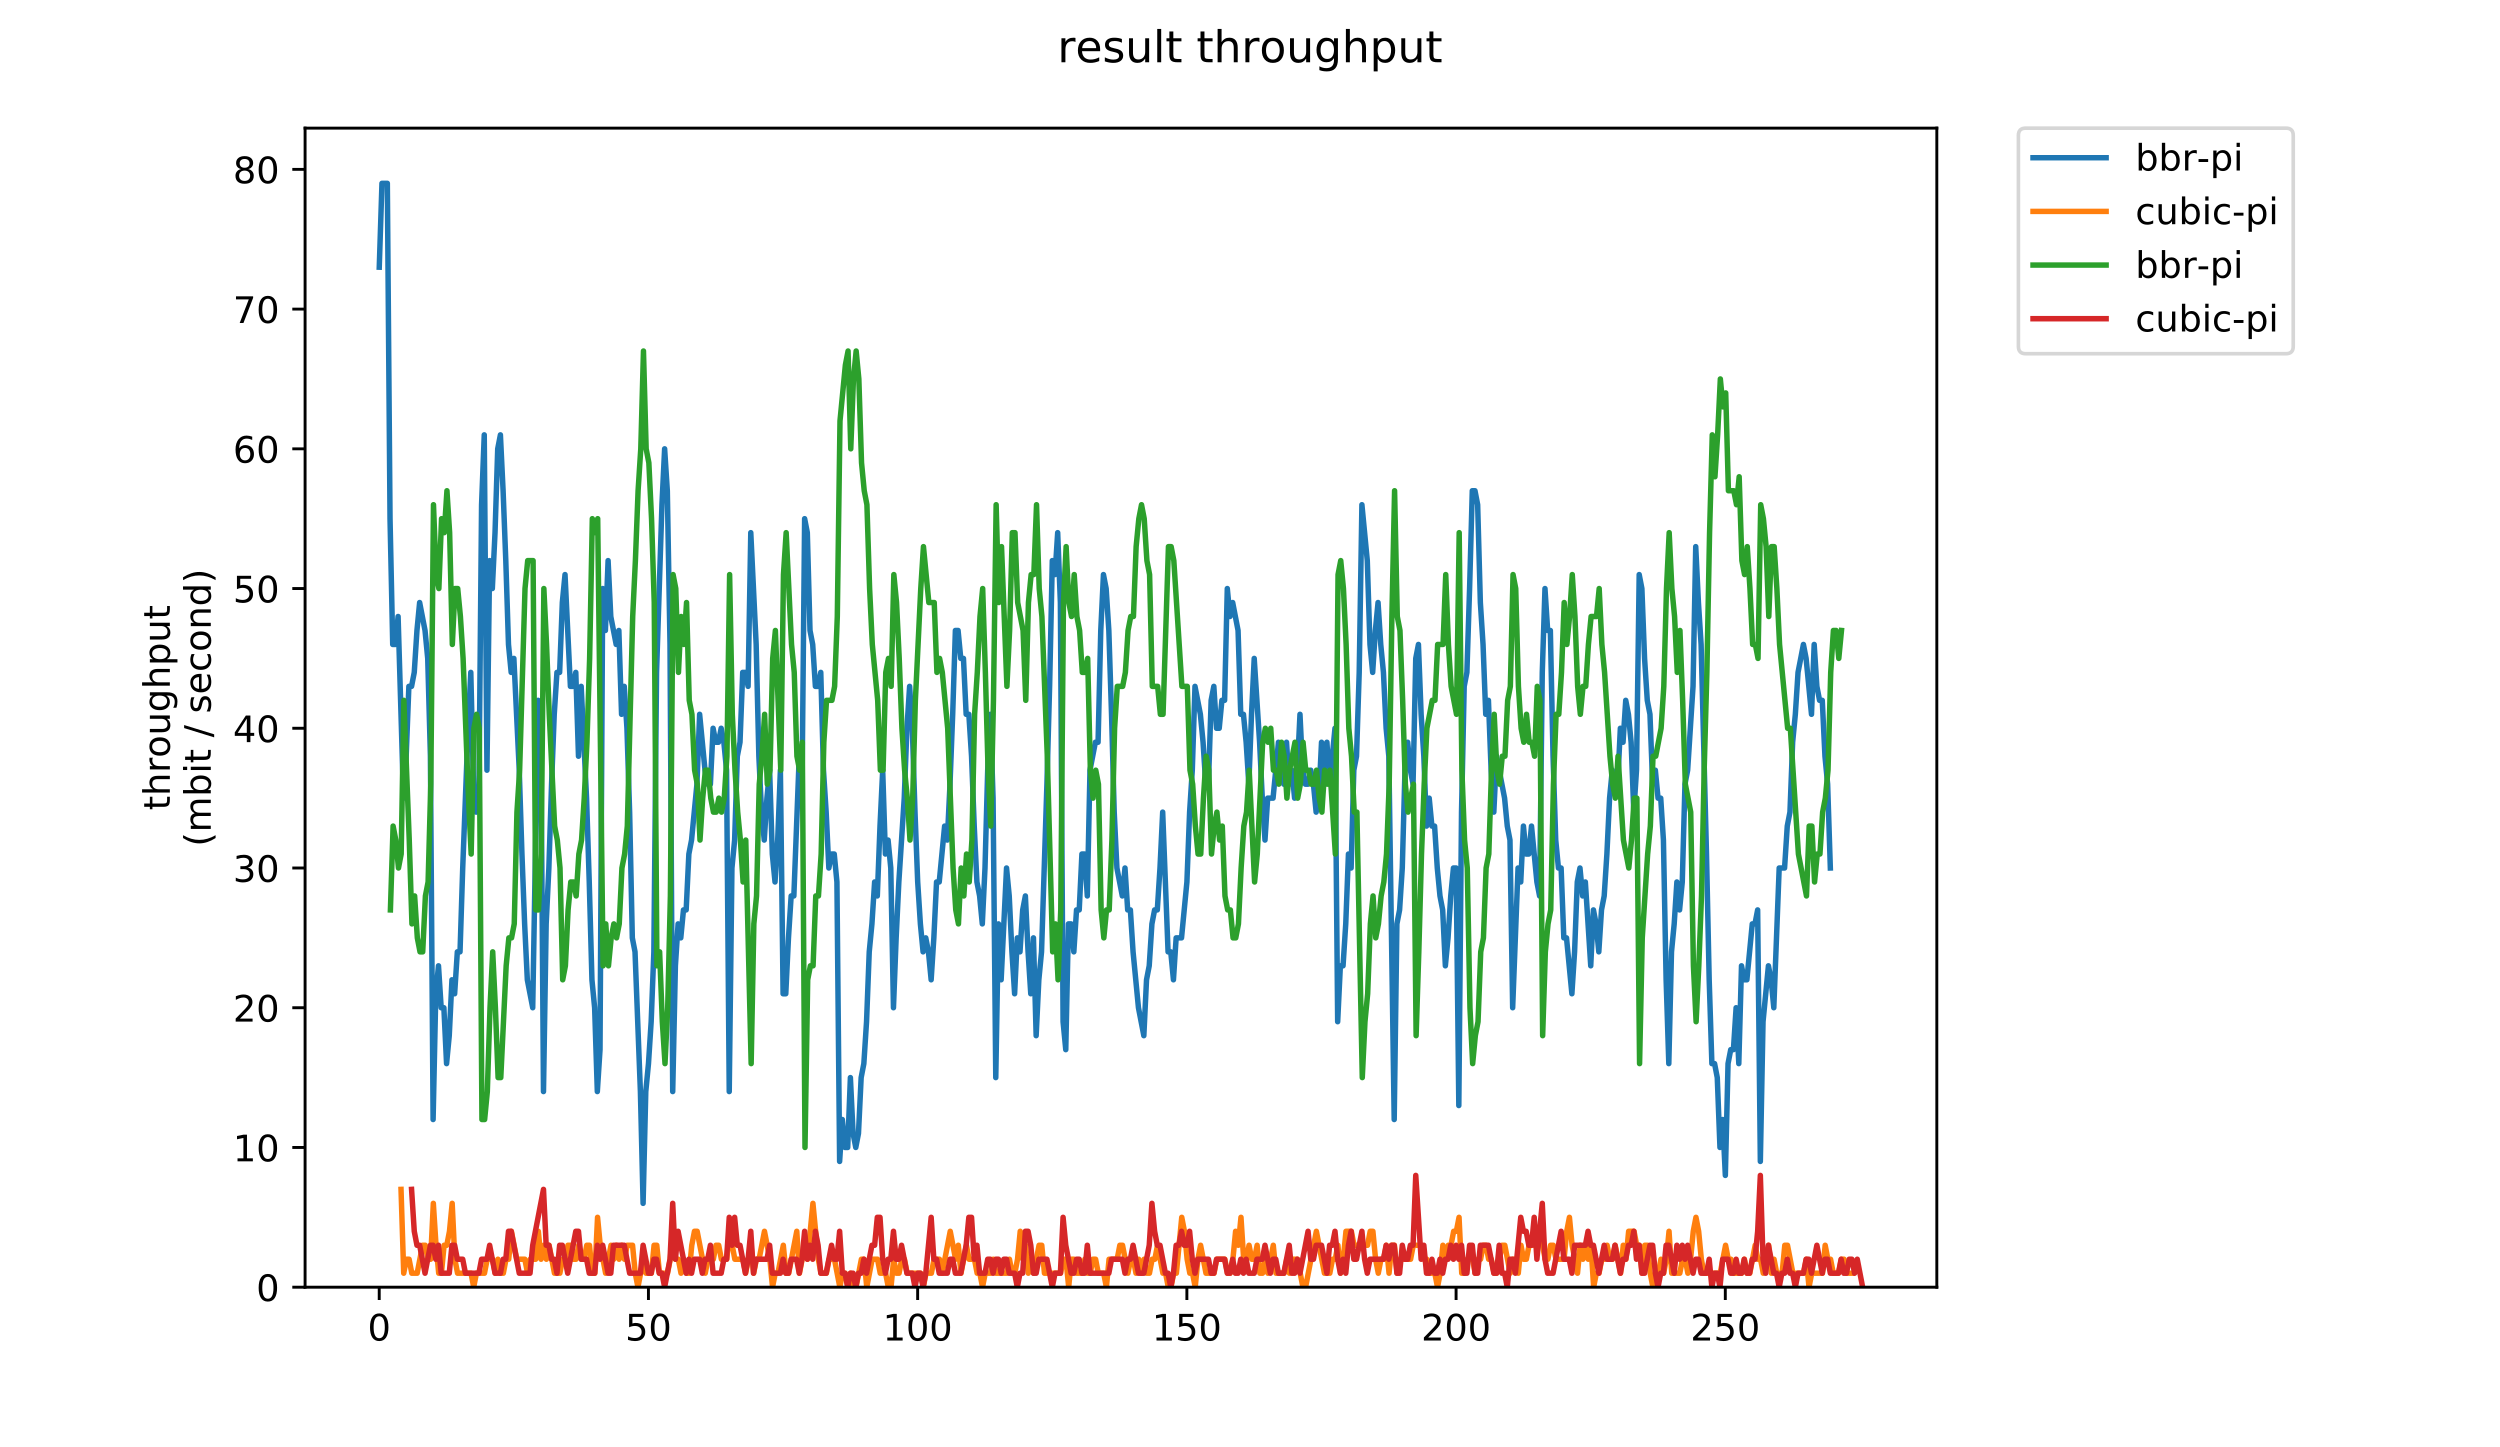<?xml version="1.0" encoding="utf-8" standalone="no"?>
<!DOCTYPE svg PUBLIC "-//W3C//DTD SVG 1.1//EN"
  "http://www.w3.org/Graphics/SVG/1.1/DTD/svg11.dtd">
<!-- Created with matplotlib (https://matplotlib.org/) -->
<svg height="396pt" version="1.1" viewBox="0 0 684 396" width="684pt" xmlns="http://www.w3.org/2000/svg" xmlns:xlink="http://www.w3.org/1999/xlink">
 <defs>
  <style type="text/css">
*{stroke-linecap:butt;stroke-linejoin:round;}
  </style>
 </defs>
 <g id="figure_1">
  <g id="patch_1">
   <path d="M 0 396 
L 684 396 
L 684 0 
L 0 0 
z
" style="fill:#ffffff;"/>
  </g>
  <g id="axes_1">
   <g id="patch_2">
    <path d="M 83.472 352.174 
L 529.913 352.174 
L 529.913 35.062 
L 83.472 35.062 
z
" style="fill:#ffffff;"/>
   </g>
   <g id="matplotlib.axis_1">
    <g id="xtick_1">
     <g id="line2d_1">
      <defs>
       <path d="M 0 0 
L 0 3.5 
" id="m80e048a9f3" style="stroke:#000000;stroke-width:0.8;"/>
      </defs>
      <g>
       <use style="stroke:#000000;stroke-width:0.8;" x="103.755" xlink:href="#m80e048a9f3" y="352.174"/>
      </g>
     </g>
     <g id="text_1">
      <!-- 0 -->
      <defs>
       <path d="M 31.781 66.406 
Q 24.172 66.406 20.328 58.906 
Q 16.5 51.422 16.5 36.375 
Q 16.5 21.391 20.328 13.891 
Q 24.172 6.391 31.781 6.391 
Q 39.453 6.391 43.281 13.891 
Q 47.125 21.391 47.125 36.375 
Q 47.125 51.422 43.281 58.906 
Q 39.453 66.406 31.781 66.406 
z
M 31.781 74.219 
Q 44.047 74.219 50.516 64.516 
Q 56.984 54.828 56.984 36.375 
Q 56.984 17.969 50.516 8.266 
Q 44.047 -1.422 31.781 -1.422 
Q 19.531 -1.422 13.062 8.266 
Q 6.594 17.969 6.594 36.375 
Q 6.594 54.828 13.062 64.516 
Q 19.531 74.219 31.781 74.219 
z
" id="DejaVuSans-48"/>
      </defs>
      <g transform="translate(100.574 366.773)scale(0.1 -0.1)">
       <use xlink:href="#DejaVuSans-48"/>
      </g>
     </g>
    </g>
    <g id="xtick_2">
     <g id="line2d_2">
      <g>
       <use style="stroke:#000000;stroke-width:0.8;" x="177.412" xlink:href="#m80e048a9f3" y="352.174"/>
      </g>
     </g>
     <g id="text_2">
      <!-- 50 -->
      <defs>
       <path d="M 10.797 72.906 
L 49.516 72.906 
L 49.516 64.594 
L 19.828 64.594 
L 19.828 46.734 
Q 21.969 47.469 24.109 47.828 
Q 26.266 48.188 28.422 48.188 
Q 40.625 48.188 47.75 41.5 
Q 54.891 34.812 54.891 23.391 
Q 54.891 11.625 47.562 5.094 
Q 40.234 -1.422 26.906 -1.422 
Q 22.312 -1.422 17.547 -0.641 
Q 12.797 0.141 7.719 1.703 
L 7.719 11.625 
Q 12.109 9.234 16.797 8.062 
Q 21.484 6.891 26.703 6.891 
Q 35.156 6.891 40.078 11.328 
Q 45.016 15.766 45.016 23.391 
Q 45.016 31 40.078 35.438 
Q 35.156 39.891 26.703 39.891 
Q 22.75 39.891 18.812 39.016 
Q 14.891 38.141 10.797 36.281 
z
" id="DejaVuSans-53"/>
      </defs>
      <g transform="translate(171.05 366.773)scale(0.1 -0.1)">
       <use xlink:href="#DejaVuSans-53"/>
       <use x="63.623" xlink:href="#DejaVuSans-48"/>
      </g>
     </g>
    </g>
    <g id="xtick_3">
     <g id="line2d_3">
      <g>
       <use style="stroke:#000000;stroke-width:0.8;" x="251.07" xlink:href="#m80e048a9f3" y="352.174"/>
      </g>
     </g>
     <g id="text_3">
      <!-- 100 -->
      <defs>
       <path d="M 12.406 8.297 
L 28.516 8.297 
L 28.516 63.922 
L 10.984 60.406 
L 10.984 69.391 
L 28.422 72.906 
L 38.281 72.906 
L 38.281 8.297 
L 54.391 8.297 
L 54.391 0 
L 12.406 0 
z
" id="DejaVuSans-49"/>
      </defs>
      <g transform="translate(241.526 366.773)scale(0.1 -0.1)">
       <use xlink:href="#DejaVuSans-49"/>
       <use x="63.623" xlink:href="#DejaVuSans-48"/>
       <use x="127.246" xlink:href="#DejaVuSans-48"/>
      </g>
     </g>
    </g>
    <g id="xtick_4">
     <g id="line2d_4">
      <g>
       <use style="stroke:#000000;stroke-width:0.8;" x="324.728" xlink:href="#m80e048a9f3" y="352.174"/>
      </g>
     </g>
     <g id="text_4">
      <!-- 150 -->
      <g transform="translate(315.184 366.773)scale(0.1 -0.1)">
       <use xlink:href="#DejaVuSans-49"/>
       <use x="63.623" xlink:href="#DejaVuSans-53"/>
       <use x="127.246" xlink:href="#DejaVuSans-48"/>
      </g>
     </g>
    </g>
    <g id="xtick_5">
     <g id="line2d_5">
      <g>
       <use style="stroke:#000000;stroke-width:0.8;" x="398.385" xlink:href="#m80e048a9f3" y="352.174"/>
      </g>
     </g>
     <g id="text_5">
      <!-- 200 -->
      <defs>
       <path d="M 19.188 8.297 
L 53.609 8.297 
L 53.609 0 
L 7.328 0 
L 7.328 8.297 
Q 12.938 14.109 22.625 23.891 
Q 32.328 33.688 34.812 36.531 
Q 39.547 41.844 41.422 45.531 
Q 43.312 49.219 43.312 52.781 
Q 43.312 58.594 39.234 62.25 
Q 35.156 65.922 28.609 65.922 
Q 23.969 65.922 18.812 64.312 
Q 13.672 62.703 7.812 59.422 
L 7.812 69.391 
Q 13.766 71.781 18.938 73 
Q 24.125 74.219 28.422 74.219 
Q 39.75 74.219 46.484 68.547 
Q 53.219 62.891 53.219 53.422 
Q 53.219 48.922 51.531 44.891 
Q 49.859 40.875 45.406 35.406 
Q 44.188 33.984 37.641 27.219 
Q 31.109 20.453 19.188 8.297 
z
" id="DejaVuSans-50"/>
      </defs>
      <g transform="translate(388.842 366.773)scale(0.1 -0.1)">
       <use xlink:href="#DejaVuSans-50"/>
       <use x="63.623" xlink:href="#DejaVuSans-48"/>
       <use x="127.246" xlink:href="#DejaVuSans-48"/>
      </g>
     </g>
    </g>
    <g id="xtick_6">
     <g id="line2d_6">
      <g>
       <use style="stroke:#000000;stroke-width:0.8;" x="472.043" xlink:href="#m80e048a9f3" y="352.174"/>
      </g>
     </g>
     <g id="text_6">
      <!-- 250 -->
      <g transform="translate(462.499 366.773)scale(0.1 -0.1)">
       <use xlink:href="#DejaVuSans-50"/>
       <use x="63.623" xlink:href="#DejaVuSans-53"/>
       <use x="127.246" xlink:href="#DejaVuSans-48"/>
      </g>
     </g>
    </g>
   </g>
   <g id="matplotlib.axis_2">
    <g id="ytick_1">
     <g id="line2d_7">
      <defs>
       <path d="M 0 0 
L -3.5 0 
" id="m8454f9821c" style="stroke:#000000;stroke-width:0.8;"/>
      </defs>
      <g>
       <use style="stroke:#000000;stroke-width:0.8;" x="83.472" xlink:href="#m8454f9821c" y="352.174"/>
      </g>
     </g>
     <g id="text_7">
      <!-- 0 -->
      <g transform="translate(70.11 355.973)scale(0.1 -0.1)">
       <use xlink:href="#DejaVuSans-48"/>
      </g>
     </g>
    </g>
    <g id="ytick_2">
     <g id="line2d_8">
      <g>
       <use style="stroke:#000000;stroke-width:0.8;" x="83.472" xlink:href="#m8454f9821c" y="313.945"/>
      </g>
     </g>
     <g id="text_8">
      <!-- 10 -->
      <g transform="translate(63.747 317.744)scale(0.1 -0.1)">
       <use xlink:href="#DejaVuSans-49"/>
       <use x="63.623" xlink:href="#DejaVuSans-48"/>
      </g>
     </g>
    </g>
    <g id="ytick_3">
     <g id="line2d_9">
      <g>
       <use style="stroke:#000000;stroke-width:0.8;" x="83.472" xlink:href="#m8454f9821c" y="275.716"/>
      </g>
     </g>
     <g id="text_9">
      <!-- 20 -->
      <g transform="translate(63.747 279.515)scale(0.1 -0.1)">
       <use xlink:href="#DejaVuSans-50"/>
       <use x="63.623" xlink:href="#DejaVuSans-48"/>
      </g>
     </g>
    </g>
    <g id="ytick_4">
     <g id="line2d_10">
      <g>
       <use style="stroke:#000000;stroke-width:0.8;" x="83.472" xlink:href="#m8454f9821c" y="237.486"/>
      </g>
     </g>
     <g id="text_10">
      <!-- 30 -->
      <defs>
       <path d="M 40.578 39.312 
Q 47.656 37.797 51.625 33 
Q 55.609 28.219 55.609 21.188 
Q 55.609 10.406 48.188 4.484 
Q 40.766 -1.422 27.094 -1.422 
Q 22.516 -1.422 17.656 -0.516 
Q 12.797 0.391 7.625 2.203 
L 7.625 11.719 
Q 11.719 9.328 16.594 8.109 
Q 21.484 6.891 26.812 6.891 
Q 36.078 6.891 40.938 10.547 
Q 45.797 14.203 45.797 21.188 
Q 45.797 27.641 41.281 31.266 
Q 36.766 34.906 28.719 34.906 
L 20.219 34.906 
L 20.219 43.016 
L 29.109 43.016 
Q 36.375 43.016 40.234 45.922 
Q 44.094 48.828 44.094 54.297 
Q 44.094 59.906 40.109 62.906 
Q 36.141 65.922 28.719 65.922 
Q 24.656 65.922 20.016 65.031 
Q 15.375 64.156 9.812 62.312 
L 9.812 71.094 
Q 15.438 72.656 20.344 73.438 
Q 25.25 74.219 29.594 74.219 
Q 40.828 74.219 47.359 69.109 
Q 53.906 64.016 53.906 55.328 
Q 53.906 49.266 50.438 45.094 
Q 46.969 40.922 40.578 39.312 
z
" id="DejaVuSans-51"/>
      </defs>
      <g transform="translate(63.747 241.286)scale(0.1 -0.1)">
       <use xlink:href="#DejaVuSans-51"/>
       <use x="63.623" xlink:href="#DejaVuSans-48"/>
      </g>
     </g>
    </g>
    <g id="ytick_5">
     <g id="line2d_11">
      <g>
       <use style="stroke:#000000;stroke-width:0.8;" x="83.472" xlink:href="#m8454f9821c" y="199.257"/>
      </g>
     </g>
     <g id="text_11">
      <!-- 40 -->
      <defs>
       <path d="M 37.797 64.312 
L 12.891 25.391 
L 37.797 25.391 
z
M 35.203 72.906 
L 47.609 72.906 
L 47.609 25.391 
L 58.016 25.391 
L 58.016 17.188 
L 47.609 17.188 
L 47.609 0 
L 37.797 0 
L 37.797 17.188 
L 4.891 17.188 
L 4.891 26.703 
z
" id="DejaVuSans-52"/>
      </defs>
      <g transform="translate(63.747 203.056)scale(0.1 -0.1)">
       <use xlink:href="#DejaVuSans-52"/>
       <use x="63.623" xlink:href="#DejaVuSans-48"/>
      </g>
     </g>
    </g>
    <g id="ytick_6">
     <g id="line2d_12">
      <g>
       <use style="stroke:#000000;stroke-width:0.8;" x="83.472" xlink:href="#m8454f9821c" y="161.028"/>
      </g>
     </g>
     <g id="text_12">
      <!-- 50 -->
      <g transform="translate(63.747 164.827)scale(0.1 -0.1)">
       <use xlink:href="#DejaVuSans-53"/>
       <use x="63.623" xlink:href="#DejaVuSans-48"/>
      </g>
     </g>
    </g>
    <g id="ytick_7">
     <g id="line2d_13">
      <g>
       <use style="stroke:#000000;stroke-width:0.8;" x="83.472" xlink:href="#m8454f9821c" y="122.799"/>
      </g>
     </g>
     <g id="text_13">
      <!-- 60 -->
      <defs>
       <path d="M 33.016 40.375 
Q 26.375 40.375 22.484 35.828 
Q 18.609 31.297 18.609 23.391 
Q 18.609 15.531 22.484 10.953 
Q 26.375 6.391 33.016 6.391 
Q 39.656 6.391 43.531 10.953 
Q 47.406 15.531 47.406 23.391 
Q 47.406 31.297 43.531 35.828 
Q 39.656 40.375 33.016 40.375 
z
M 52.594 71.297 
L 52.594 62.312 
Q 48.875 64.062 45.094 64.984 
Q 41.312 65.922 37.594 65.922 
Q 27.828 65.922 22.672 59.328 
Q 17.531 52.734 16.797 39.406 
Q 19.672 43.656 24.016 45.922 
Q 28.375 48.188 33.594 48.188 
Q 44.578 48.188 50.953 41.516 
Q 57.328 34.859 57.328 23.391 
Q 57.328 12.156 50.688 5.359 
Q 44.047 -1.422 33.016 -1.422 
Q 20.359 -1.422 13.672 8.266 
Q 6.984 17.969 6.984 36.375 
Q 6.984 53.656 15.188 63.938 
Q 23.391 74.219 37.203 74.219 
Q 40.922 74.219 44.703 73.484 
Q 48.484 72.75 52.594 71.297 
z
" id="DejaVuSans-54"/>
      </defs>
      <g transform="translate(63.747 126.598)scale(0.1 -0.1)">
       <use xlink:href="#DejaVuSans-54"/>
       <use x="63.623" xlink:href="#DejaVuSans-48"/>
      </g>
     </g>
    </g>
    <g id="ytick_8">
     <g id="line2d_14">
      <g>
       <use style="stroke:#000000;stroke-width:0.8;" x="83.472" xlink:href="#m8454f9821c" y="84.569"/>
      </g>
     </g>
     <g id="text_14">
      <!-- 70 -->
      <defs>
       <path d="M 8.203 72.906 
L 55.078 72.906 
L 55.078 68.703 
L 28.609 0 
L 18.312 0 
L 43.219 64.594 
L 8.203 64.594 
z
" id="DejaVuSans-55"/>
      </defs>
      <g transform="translate(63.747 88.369)scale(0.1 -0.1)">
       <use xlink:href="#DejaVuSans-55"/>
       <use x="63.623" xlink:href="#DejaVuSans-48"/>
      </g>
     </g>
    </g>
    <g id="ytick_9">
     <g id="line2d_15">
      <g>
       <use style="stroke:#000000;stroke-width:0.8;" x="83.472" xlink:href="#m8454f9821c" y="46.34"/>
      </g>
     </g>
     <g id="text_15">
      <!-- 80 -->
      <defs>
       <path d="M 31.781 34.625 
Q 24.75 34.625 20.719 30.859 
Q 16.703 27.094 16.703 20.516 
Q 16.703 13.922 20.719 10.156 
Q 24.75 6.391 31.781 6.391 
Q 38.812 6.391 42.859 10.172 
Q 46.922 13.969 46.922 20.516 
Q 46.922 27.094 42.891 30.859 
Q 38.875 34.625 31.781 34.625 
z
M 21.922 38.812 
Q 15.578 40.375 12.031 44.719 
Q 8.5 49.078 8.5 55.328 
Q 8.5 64.062 14.719 69.141 
Q 20.953 74.219 31.781 74.219 
Q 42.672 74.219 48.875 69.141 
Q 55.078 64.062 55.078 55.328 
Q 55.078 49.078 51.531 44.719 
Q 48 40.375 41.703 38.812 
Q 48.828 37.156 52.797 32.312 
Q 56.781 27.484 56.781 20.516 
Q 56.781 9.906 50.312 4.234 
Q 43.844 -1.422 31.781 -1.422 
Q 19.734 -1.422 13.25 4.234 
Q 6.781 9.906 6.781 20.516 
Q 6.781 27.484 10.781 32.312 
Q 14.797 37.156 21.922 38.812 
z
M 18.312 54.391 
Q 18.312 48.734 21.844 45.562 
Q 25.391 42.391 31.781 42.391 
Q 38.141 42.391 41.719 45.562 
Q 45.312 48.734 45.312 54.391 
Q 45.312 60.062 41.719 63.234 
Q 38.141 66.406 31.781 66.406 
Q 25.391 66.406 21.844 63.234 
Q 18.312 60.062 18.312 54.391 
z
" id="DejaVuSans-56"/>
      </defs>
      <g transform="translate(63.747 50.139)scale(0.1 -0.1)">
       <use xlink:href="#DejaVuSans-56"/>
       <use x="63.623" xlink:href="#DejaVuSans-48"/>
      </g>
     </g>
    </g>
    <g id="text_16">
     <!-- throughput -->
     <defs>
      <path d="M 18.312 70.219 
L 18.312 54.688 
L 36.812 54.688 
L 36.812 47.703 
L 18.312 47.703 
L 18.312 18.016 
Q 18.312 11.328 20.141 9.422 
Q 21.969 7.516 27.594 7.516 
L 36.812 7.516 
L 36.812 0 
L 27.594 0 
Q 17.188 0 13.234 3.875 
Q 9.281 7.766 9.281 18.016 
L 9.281 47.703 
L 2.688 47.703 
L 2.688 54.688 
L 9.281 54.688 
L 9.281 70.219 
z
" id="DejaVuSans-116"/>
      <path d="M 54.891 33.016 
L 54.891 0 
L 45.906 0 
L 45.906 32.719 
Q 45.906 40.484 42.875 44.328 
Q 39.844 48.188 33.797 48.188 
Q 26.516 48.188 22.312 43.547 
Q 18.109 38.922 18.109 30.906 
L 18.109 0 
L 9.078 0 
L 9.078 75.984 
L 18.109 75.984 
L 18.109 46.188 
Q 21.344 51.125 25.703 53.562 
Q 30.078 56 35.797 56 
Q 45.219 56 50.047 50.172 
Q 54.891 44.344 54.891 33.016 
z
" id="DejaVuSans-104"/>
      <path d="M 41.109 46.297 
Q 39.594 47.172 37.812 47.578 
Q 36.031 48 33.891 48 
Q 26.266 48 22.188 43.047 
Q 18.109 38.094 18.109 28.812 
L 18.109 0 
L 9.078 0 
L 9.078 54.688 
L 18.109 54.688 
L 18.109 46.188 
Q 20.953 51.172 25.484 53.578 
Q 30.031 56 36.531 56 
Q 37.453 56 38.578 55.875 
Q 39.703 55.766 41.062 55.516 
z
" id="DejaVuSans-114"/>
      <path d="M 30.609 48.391 
Q 23.391 48.391 19.188 42.75 
Q 14.984 37.109 14.984 27.297 
Q 14.984 17.484 19.156 11.844 
Q 23.344 6.203 30.609 6.203 
Q 37.797 6.203 41.984 11.859 
Q 46.188 17.531 46.188 27.297 
Q 46.188 37.016 41.984 42.703 
Q 37.797 48.391 30.609 48.391 
z
M 30.609 56 
Q 42.328 56 49.016 48.375 
Q 55.719 40.766 55.719 27.297 
Q 55.719 13.875 49.016 6.219 
Q 42.328 -1.422 30.609 -1.422 
Q 18.844 -1.422 12.172 6.219 
Q 5.516 13.875 5.516 27.297 
Q 5.516 40.766 12.172 48.375 
Q 18.844 56 30.609 56 
z
" id="DejaVuSans-111"/>
      <path d="M 8.5 21.578 
L 8.5 54.688 
L 17.484 54.688 
L 17.484 21.922 
Q 17.484 14.156 20.5 10.266 
Q 23.531 6.391 29.594 6.391 
Q 36.859 6.391 41.078 11.031 
Q 45.312 15.672 45.312 23.688 
L 45.312 54.688 
L 54.297 54.688 
L 54.297 0 
L 45.312 0 
L 45.312 8.406 
Q 42.047 3.422 37.719 1 
Q 33.406 -1.422 27.688 -1.422 
Q 18.266 -1.422 13.375 4.438 
Q 8.5 10.297 8.5 21.578 
z
M 31.109 56 
z
" id="DejaVuSans-117"/>
      <path d="M 45.406 27.984 
Q 45.406 37.75 41.375 43.109 
Q 37.359 48.484 30.078 48.484 
Q 22.859 48.484 18.828 43.109 
Q 14.797 37.75 14.797 27.984 
Q 14.797 18.266 18.828 12.891 
Q 22.859 7.516 30.078 7.516 
Q 37.359 7.516 41.375 12.891 
Q 45.406 18.266 45.406 27.984 
z
M 54.391 6.781 
Q 54.391 -7.172 48.188 -13.984 
Q 42 -20.797 29.203 -20.797 
Q 24.469 -20.797 20.266 -20.094 
Q 16.062 -19.391 12.109 -17.922 
L 12.109 -9.188 
Q 16.062 -11.328 19.922 -12.344 
Q 23.781 -13.375 27.781 -13.375 
Q 36.625 -13.375 41.016 -8.766 
Q 45.406 -4.156 45.406 5.172 
L 45.406 9.625 
Q 42.625 4.781 38.281 2.391 
Q 33.938 0 27.875 0 
Q 17.828 0 11.672 7.656 
Q 5.516 15.328 5.516 27.984 
Q 5.516 40.672 11.672 48.328 
Q 17.828 56 27.875 56 
Q 33.938 56 38.281 53.609 
Q 42.625 51.219 45.406 46.391 
L 45.406 54.688 
L 54.391 54.688 
z
" id="DejaVuSans-103"/>
      <path d="M 18.109 8.203 
L 18.109 -20.797 
L 9.078 -20.797 
L 9.078 54.688 
L 18.109 54.688 
L 18.109 46.391 
Q 20.953 51.266 25.266 53.625 
Q 29.594 56 35.594 56 
Q 45.562 56 51.781 48.094 
Q 58.016 40.188 58.016 27.297 
Q 58.016 14.406 51.781 6.484 
Q 45.562 -1.422 35.594 -1.422 
Q 29.594 -1.422 25.266 0.953 
Q 20.953 3.328 18.109 8.203 
z
M 48.688 27.297 
Q 48.688 37.203 44.609 42.844 
Q 40.531 48.484 33.406 48.484 
Q 26.266 48.484 22.188 42.844 
Q 18.109 37.203 18.109 27.297 
Q 18.109 17.391 22.188 11.75 
Q 26.266 6.109 33.406 6.109 
Q 40.531 6.109 44.609 11.75 
Q 48.688 17.391 48.688 27.297 
z
" id="DejaVuSans-112"/>
     </defs>
     <g transform="translate(46.47 221.675)rotate(-90)scale(0.1 -0.1)">
      <use xlink:href="#DejaVuSans-116"/>
      <use x="39.209" xlink:href="#DejaVuSans-104"/>
      <use x="102.588" xlink:href="#DejaVuSans-114"/>
      <use x="143.67" xlink:href="#DejaVuSans-111"/>
      <use x="204.852" xlink:href="#DejaVuSans-117"/>
      <use x="268.23" xlink:href="#DejaVuSans-103"/>
      <use x="331.707" xlink:href="#DejaVuSans-104"/>
      <use x="395.086" xlink:href="#DejaVuSans-112"/>
      <use x="458.562" xlink:href="#DejaVuSans-117"/>
      <use x="521.941" xlink:href="#DejaVuSans-116"/>
     </g>
     <!-- (mbit / second) -->
     <defs>
      <path d="M 31 75.875 
Q 24.469 64.656 21.281 53.656 
Q 18.109 42.672 18.109 31.391 
Q 18.109 20.125 21.312 9.062 
Q 24.516 -2 31 -13.188 
L 23.188 -13.188 
Q 15.875 -1.703 12.234 9.375 
Q 8.594 20.453 8.594 31.391 
Q 8.594 42.281 12.203 53.312 
Q 15.828 64.359 23.188 75.875 
z
" id="DejaVuSans-40"/>
      <path d="M 52 44.188 
Q 55.375 50.25 60.062 53.125 
Q 64.75 56 71.094 56 
Q 79.641 56 84.281 50.016 
Q 88.922 44.047 88.922 33.016 
L 88.922 0 
L 79.891 0 
L 79.891 32.719 
Q 79.891 40.578 77.094 44.375 
Q 74.312 48.188 68.609 48.188 
Q 61.625 48.188 57.562 43.547 
Q 53.516 38.922 53.516 30.906 
L 53.516 0 
L 44.484 0 
L 44.484 32.719 
Q 44.484 40.625 41.703 44.406 
Q 38.922 48.188 33.109 48.188 
Q 26.219 48.188 22.156 43.531 
Q 18.109 38.875 18.109 30.906 
L 18.109 0 
L 9.078 0 
L 9.078 54.688 
L 18.109 54.688 
L 18.109 46.188 
Q 21.188 51.219 25.484 53.609 
Q 29.781 56 35.688 56 
Q 41.656 56 45.828 52.969 
Q 50 49.953 52 44.188 
z
" id="DejaVuSans-109"/>
      <path d="M 48.688 27.297 
Q 48.688 37.203 44.609 42.844 
Q 40.531 48.484 33.406 48.484 
Q 26.266 48.484 22.188 42.844 
Q 18.109 37.203 18.109 27.297 
Q 18.109 17.391 22.188 11.75 
Q 26.266 6.109 33.406 6.109 
Q 40.531 6.109 44.609 11.75 
Q 48.688 17.391 48.688 27.297 
z
M 18.109 46.391 
Q 20.953 51.266 25.266 53.625 
Q 29.594 56 35.594 56 
Q 45.562 56 51.781 48.094 
Q 58.016 40.188 58.016 27.297 
Q 58.016 14.406 51.781 6.484 
Q 45.562 -1.422 35.594 -1.422 
Q 29.594 -1.422 25.266 0.953 
Q 20.953 3.328 18.109 8.203 
L 18.109 0 
L 9.078 0 
L 9.078 75.984 
L 18.109 75.984 
z
" id="DejaVuSans-98"/>
      <path d="M 9.422 54.688 
L 18.406 54.688 
L 18.406 0 
L 9.422 0 
z
M 9.422 75.984 
L 18.406 75.984 
L 18.406 64.594 
L 9.422 64.594 
z
" id="DejaVuSans-105"/>
      <path id="DejaVuSans-32"/>
      <path d="M 25.391 72.906 
L 33.688 72.906 
L 8.297 -9.281 
L 0 -9.281 
z
" id="DejaVuSans-47"/>
      <path d="M 44.281 53.078 
L 44.281 44.578 
Q 40.484 46.531 36.375 47.5 
Q 32.281 48.484 27.875 48.484 
Q 21.188 48.484 17.844 46.438 
Q 14.5 44.391 14.5 40.281 
Q 14.5 37.156 16.891 35.375 
Q 19.281 33.594 26.516 31.984 
L 29.594 31.297 
Q 39.156 29.25 43.188 25.516 
Q 47.219 21.781 47.219 15.094 
Q 47.219 7.469 41.188 3.016 
Q 35.156 -1.422 24.609 -1.422 
Q 20.219 -1.422 15.453 -0.562 
Q 10.688 0.297 5.422 2 
L 5.422 11.281 
Q 10.406 8.688 15.234 7.391 
Q 20.062 6.109 24.812 6.109 
Q 31.156 6.109 34.562 8.281 
Q 37.984 10.453 37.984 14.406 
Q 37.984 18.062 35.516 20.016 
Q 33.062 21.969 24.703 23.781 
L 21.578 24.516 
Q 13.234 26.266 9.516 29.906 
Q 5.812 33.547 5.812 39.891 
Q 5.812 47.609 11.281 51.797 
Q 16.75 56 26.812 56 
Q 31.781 56 36.172 55.266 
Q 40.578 54.547 44.281 53.078 
z
" id="DejaVuSans-115"/>
      <path d="M 56.203 29.594 
L 56.203 25.203 
L 14.891 25.203 
Q 15.484 15.922 20.484 11.062 
Q 25.484 6.203 34.422 6.203 
Q 39.594 6.203 44.453 7.469 
Q 49.312 8.734 54.109 11.281 
L 54.109 2.781 
Q 49.266 0.734 44.188 -0.344 
Q 39.109 -1.422 33.891 -1.422 
Q 20.797 -1.422 13.156 6.188 
Q 5.516 13.812 5.516 26.812 
Q 5.516 40.234 12.766 48.109 
Q 20.016 56 32.328 56 
Q 43.359 56 49.781 48.891 
Q 56.203 41.797 56.203 29.594 
z
M 47.219 32.234 
Q 47.125 39.594 43.094 43.984 
Q 39.062 48.391 32.422 48.391 
Q 24.906 48.391 20.391 44.141 
Q 15.875 39.891 15.188 32.172 
z
" id="DejaVuSans-101"/>
      <path d="M 48.781 52.594 
L 48.781 44.188 
Q 44.969 46.297 41.141 47.344 
Q 37.312 48.391 33.406 48.391 
Q 24.656 48.391 19.812 42.844 
Q 14.984 37.312 14.984 27.297 
Q 14.984 17.281 19.812 11.734 
Q 24.656 6.203 33.406 6.203 
Q 37.312 6.203 41.141 7.25 
Q 44.969 8.297 48.781 10.406 
L 48.781 2.094 
Q 45.016 0.344 40.984 -0.531 
Q 36.969 -1.422 32.422 -1.422 
Q 20.062 -1.422 12.781 6.344 
Q 5.516 14.109 5.516 27.297 
Q 5.516 40.672 12.859 48.328 
Q 20.219 56 33.016 56 
Q 37.156 56 41.109 55.141 
Q 45.062 54.297 48.781 52.594 
z
" id="DejaVuSans-99"/>
      <path d="M 54.891 33.016 
L 54.891 0 
L 45.906 0 
L 45.906 32.719 
Q 45.906 40.484 42.875 44.328 
Q 39.844 48.188 33.797 48.188 
Q 26.516 48.188 22.312 43.547 
Q 18.109 38.922 18.109 30.906 
L 18.109 0 
L 9.078 0 
L 9.078 54.688 
L 18.109 54.688 
L 18.109 46.188 
Q 21.344 51.125 25.703 53.562 
Q 30.078 56 35.797 56 
Q 45.219 56 50.047 50.172 
Q 54.891 44.344 54.891 33.016 
z
" id="DejaVuSans-110"/>
      <path d="M 45.406 46.391 
L 45.406 75.984 
L 54.391 75.984 
L 54.391 0 
L 45.406 0 
L 45.406 8.203 
Q 42.578 3.328 38.25 0.953 
Q 33.938 -1.422 27.875 -1.422 
Q 17.969 -1.422 11.734 6.484 
Q 5.516 14.406 5.516 27.297 
Q 5.516 40.188 11.734 48.094 
Q 17.969 56 27.875 56 
Q 33.938 56 38.25 53.625 
Q 42.578 51.266 45.406 46.391 
z
M 14.797 27.297 
Q 14.797 17.391 18.875 11.75 
Q 22.953 6.109 30.078 6.109 
Q 37.203 6.109 41.297 11.75 
Q 45.406 17.391 45.406 27.297 
Q 45.406 37.203 41.297 42.844 
Q 37.203 48.484 30.078 48.484 
Q 22.953 48.484 18.875 42.844 
Q 14.797 37.203 14.797 27.297 
z
" id="DejaVuSans-100"/>
      <path d="M 8.016 75.875 
L 15.828 75.875 
Q 23.141 64.359 26.781 53.312 
Q 30.422 42.281 30.422 31.391 
Q 30.422 20.453 26.781 9.375 
Q 23.141 -1.703 15.828 -13.188 
L 8.016 -13.188 
Q 14.5 -2 17.703 9.062 
Q 20.906 20.125 20.906 31.391 
Q 20.906 42.672 17.703 53.656 
Q 14.5 64.656 8.016 75.875 
z
" id="DejaVuSans-41"/>
     </defs>
     <g transform="translate(57.668 231.609)rotate(-90)scale(0.1 -0.1)">
      <use xlink:href="#DejaVuSans-40"/>
      <use x="39.014" xlink:href="#DejaVuSans-109"/>
      <use x="136.426" xlink:href="#DejaVuSans-98"/>
      <use x="199.902" xlink:href="#DejaVuSans-105"/>
      <use x="227.686" xlink:href="#DejaVuSans-116"/>
      <use x="266.895" xlink:href="#DejaVuSans-32"/>
      <use x="298.682" xlink:href="#DejaVuSans-47"/>
      <use x="332.373" xlink:href="#DejaVuSans-32"/>
      <use x="364.16" xlink:href="#DejaVuSans-115"/>
      <use x="416.26" xlink:href="#DejaVuSans-101"/>
      <use x="477.783" xlink:href="#DejaVuSans-99"/>
      <use x="532.764" xlink:href="#DejaVuSans-111"/>
      <use x="593.945" xlink:href="#DejaVuSans-110"/>
      <use x="657.324" xlink:href="#DejaVuSans-100"/>
      <use x="720.801" xlink:href="#DejaVuSans-41"/>
     </g>
    </g>
   </g>
   <g id="line2d_16">
    <path clip-path="url(#pddedae6ddc)" d="M 103.765 73.101 
L 104.502 50.163 
L 105.975 50.163 
L 106.711 141.913 
L 107.448 176.32 
L 108.185 176.32 
L 108.921 168.674 
L 110.394 218.372 
L 111.131 206.903 
L 111.867 187.788 
L 112.604 187.788 
L 113.341 183.965 
L 114.077 172.497 
L 114.814 164.851 
L 116.287 172.497 
L 117.023 180.143 
L 117.76 206.903 
L 118.497 306.299 
L 119.233 271.893 
L 119.97 264.247 
L 120.706 275.716 
L 121.443 275.716 
L 122.18 291.007 
L 122.916 283.362 
L 123.653 268.07 
L 124.389 271.893 
L 125.126 260.424 
L 125.862 260.424 
L 126.599 237.486 
L 128.072 199.257 
L 128.809 183.965 
L 129.545 214.549 
L 130.282 222.195 
L 131.018 218.372 
L 131.755 138.09 
L 132.492 118.976 
L 133.228 210.726 
L 133.965 153.382 
L 134.701 161.028 
L 135.438 145.736 
L 136.174 122.799 
L 136.911 118.976 
L 137.648 134.267 
L 138.384 153.382 
L 139.121 176.32 
L 139.857 183.965 
L 140.594 180.143 
L 142.067 210.726 
L 142.804 233.663 
L 143.54 252.778 
L 144.277 268.07 
L 145.75 275.716 
L 147.223 191.611 
L 147.96 199.257 
L 148.696 298.653 
L 149.433 252.778 
L 150.169 237.486 
L 150.906 214.549 
L 151.643 195.434 
L 152.379 183.965 
L 153.116 183.965 
L 153.852 164.851 
L 154.589 157.205 
L 156.062 187.788 
L 156.799 187.788 
L 157.535 183.965 
L 158.272 206.903 
L 159.008 187.788 
L 160.481 218.372 
L 161.218 241.309 
L 161.955 268.07 
L 162.691 275.716 
L 163.428 298.653 
L 164.164 287.184 
L 164.901 161.028 
L 165.638 172.497 
L 166.374 153.382 
L 167.111 168.674 
L 168.584 176.32 
L 169.32 172.497 
L 170.057 195.434 
L 170.794 187.788 
L 171.53 199.257 
L 172.267 222.195 
L 173.003 256.601 
L 173.74 260.424 
L 175.213 298.653 
L 175.95 329.237 
L 176.686 298.653 
L 177.423 291.007 
L 178.159 279.539 
L 178.896 260.424 
L 179.632 183.965 
L 181.106 138.09 
L 181.842 122.799 
L 182.579 134.267 
L 183.315 176.32 
L 184.052 298.653 
L 184.789 264.247 
L 185.525 252.778 
L 186.262 256.601 
L 186.998 248.955 
L 187.735 248.955 
L 188.471 233.663 
L 189.208 229.841 
L 190.681 214.549 
L 191.418 195.434 
L 192.891 210.726 
L 193.627 214.549 
L 194.364 214.549 
L 195.101 199.257 
L 195.837 203.08 
L 196.574 203.08 
L 197.31 199.257 
L 198.047 203.08 
L 198.783 210.726 
L 199.52 298.653 
L 200.257 237.486 
L 200.993 229.841 
L 201.73 206.903 
L 202.466 203.08 
L 203.203 183.965 
L 203.94 183.965 
L 204.676 187.788 
L 205.413 145.736 
L 206.886 176.32 
L 207.622 206.903 
L 208.359 222.195 
L 209.096 229.841 
L 209.832 218.372 
L 210.569 210.726 
L 211.305 233.663 
L 212.042 241.309 
L 212.778 229.841 
L 213.515 210.726 
L 214.252 271.893 
L 214.988 271.893 
L 215.725 256.601 
L 216.461 245.132 
L 217.198 245.132 
L 218.671 206.903 
L 219.408 218.372 
L 220.144 141.913 
L 220.881 145.736 
L 221.617 172.497 
L 222.354 176.32 
L 223.09 187.788 
L 223.827 187.788 
L 224.564 183.965 
L 225.3 210.726 
L 226.037 222.195 
L 226.773 237.486 
L 227.51 233.663 
L 228.247 233.663 
L 228.983 241.309 
L 229.72 317.768 
L 230.456 306.299 
L 231.193 313.945 
L 231.929 313.945 
L 232.666 294.83 
L 233.403 310.122 
L 234.139 313.945 
L 234.876 310.122 
L 235.612 294.83 
L 236.349 291.007 
L 237.085 279.539 
L 237.822 260.424 
L 238.559 252.778 
L 239.295 241.309 
L 240.032 245.132 
L 240.768 226.018 
L 241.505 210.726 
L 242.241 233.663 
L 242.978 229.841 
L 243.715 237.486 
L 244.451 275.716 
L 245.188 256.601 
L 245.924 241.309 
L 247.398 218.372 
L 248.134 199.257 
L 248.871 187.788 
L 249.607 199.257 
L 250.344 222.195 
L 251.08 241.309 
L 251.817 252.778 
L 252.554 260.424 
L 253.29 256.601 
L 254.027 260.424 
L 254.763 268.07 
L 255.5 256.601 
L 256.236 241.309 
L 256.973 241.309 
L 258.446 226.018 
L 259.183 229.841 
L 259.919 214.549 
L 260.656 195.434 
L 261.392 172.497 
L 262.129 172.497 
L 262.866 180.143 
L 263.602 180.143 
L 264.339 195.434 
L 265.075 195.434 
L 265.812 206.903 
L 266.549 226.018 
L 267.285 241.309 
L 268.022 245.132 
L 268.758 252.778 
L 269.495 237.486 
L 270.231 210.726 
L 270.968 195.434 
L 271.705 218.372 
L 272.441 294.83 
L 273.178 252.778 
L 273.914 268.07 
L 275.387 237.486 
L 276.124 245.132 
L 276.861 260.424 
L 277.597 271.893 
L 278.334 256.601 
L 279.07 260.424 
L 279.807 248.955 
L 280.543 245.132 
L 281.28 260.424 
L 282.017 271.893 
L 282.753 256.601 
L 283.49 283.362 
L 284.226 268.07 
L 284.963 260.424 
L 286.436 214.549 
L 287.173 187.788 
L 287.909 153.382 
L 288.646 157.205 
L 289.382 145.736 
L 290.119 164.851 
L 290.856 279.539 
L 291.592 287.184 
L 292.329 252.778 
L 293.065 252.778 
L 293.802 260.424 
L 294.538 248.955 
L 295.275 248.955 
L 296.012 233.663 
L 296.748 233.663 
L 297.485 245.132 
L 298.221 210.726 
L 299.694 203.08 
L 300.431 203.08 
L 301.168 172.497 
L 301.904 157.205 
L 302.641 161.028 
L 303.377 172.497 
L 304.114 195.434 
L 304.85 222.195 
L 305.587 237.486 
L 307.06 245.132 
L 307.797 237.486 
L 308.533 248.955 
L 309.27 248.955 
L 310.007 260.424 
L 311.48 275.716 
L 312.953 283.362 
L 313.689 268.07 
L 314.426 264.247 
L 315.163 252.778 
L 315.899 248.955 
L 316.636 248.955 
L 317.372 237.486 
L 318.109 222.195 
L 319.582 260.424 
L 320.319 260.424 
L 321.055 268.07 
L 321.792 256.601 
L 323.265 256.601 
L 324.738 241.309 
L 325.475 222.195 
L 326.211 210.726 
L 326.948 187.788 
L 328.421 195.434 
L 329.158 203.08 
L 329.894 214.549 
L 330.631 214.549 
L 331.367 191.611 
L 332.104 187.788 
L 332.84 199.257 
L 333.577 199.257 
L 334.314 191.611 
L 335.05 191.611 
L 335.787 161.028 
L 336.523 168.674 
L 337.26 164.851 
L 338.733 172.497 
L 339.47 195.434 
L 340.206 195.434 
L 340.943 203.08 
L 341.679 214.549 
L 342.416 195.434 
L 343.152 180.143 
L 344.626 203.08 
L 345.362 218.372 
L 346.099 229.841 
L 346.835 218.372 
L 348.308 218.372 
L 349.782 203.08 
L 350.518 210.726 
L 351.255 214.549 
L 351.991 203.08 
L 352.728 214.549 
L 353.465 210.726 
L 354.201 218.372 
L 354.938 210.726 
L 355.674 195.434 
L 356.411 210.726 
L 357.147 214.549 
L 357.884 214.549 
L 358.621 210.726 
L 359.357 214.549 
L 360.094 222.195 
L 360.83 218.372 
L 361.567 203.08 
L 362.303 210.726 
L 363.04 203.08 
L 363.777 214.549 
L 365.25 199.257 
L 365.986 279.539 
L 366.723 264.247 
L 367.459 264.247 
L 368.196 252.778 
L 368.933 233.663 
L 369.669 237.486 
L 370.406 210.726 
L 371.142 206.903 
L 371.879 183.965 
L 372.616 138.09 
L 374.089 153.382 
L 374.825 176.32 
L 375.562 183.965 
L 376.298 172.497 
L 377.035 164.851 
L 377.772 176.32 
L 378.508 183.965 
L 379.245 199.257 
L 379.981 206.903 
L 381.454 306.299 
L 382.191 252.778 
L 382.928 248.955 
L 383.664 237.486 
L 384.401 210.726 
L 385.137 203.08 
L 385.874 210.726 
L 386.61 214.549 
L 387.347 180.143 
L 388.084 176.32 
L 388.82 195.434 
L 389.557 206.903 
L 390.293 226.018 
L 391.03 218.372 
L 391.767 226.018 
L 392.503 226.018 
L 393.24 237.486 
L 393.976 245.132 
L 394.713 248.955 
L 395.449 264.247 
L 396.186 256.601 
L 396.923 245.132 
L 397.659 237.486 
L 398.396 237.486 
L 399.132 302.476 
L 399.869 222.195 
L 400.605 187.788 
L 401.342 183.965 
L 402.079 161.028 
L 402.815 134.267 
L 403.552 134.267 
L 404.288 138.09 
L 405.025 164.851 
L 405.761 176.32 
L 406.498 195.434 
L 407.235 191.611 
L 407.971 210.726 
L 408.708 222.195 
L 409.444 206.903 
L 411.654 218.372 
L 412.391 226.018 
L 413.127 229.841 
L 413.864 275.716 
L 415.337 237.486 
L 416.074 241.309 
L 416.81 226.018 
L 417.547 233.663 
L 418.283 233.663 
L 419.02 226.018 
L 420.493 241.309 
L 421.23 245.132 
L 421.966 183.965 
L 422.703 161.028 
L 423.439 172.497 
L 424.176 172.497 
L 424.912 206.903 
L 425.649 229.841 
L 426.386 237.486 
L 427.122 237.486 
L 427.859 256.601 
L 428.595 256.601 
L 430.068 271.893 
L 430.805 260.424 
L 431.542 241.309 
L 432.278 237.486 
L 433.015 245.132 
L 433.751 241.309 
L 435.225 264.247 
L 435.961 248.955 
L 436.698 252.778 
L 437.434 260.424 
L 438.171 248.955 
L 438.907 245.132 
L 439.644 233.663 
L 440.381 218.372 
L 441.117 210.726 
L 441.854 214.549 
L 442.59 214.549 
L 443.327 199.257 
L 444.063 203.08 
L 444.8 191.611 
L 445.537 195.434 
L 446.273 203.08 
L 447.01 222.195 
L 447.746 210.726 
L 448.483 157.205 
L 449.219 161.028 
L 449.956 180.143 
L 450.693 191.611 
L 451.429 195.434 
L 452.166 214.549 
L 452.902 210.726 
L 453.639 218.372 
L 454.376 218.372 
L 455.112 229.841 
L 455.849 268.07 
L 456.585 291.007 
L 457.322 260.424 
L 458.058 252.778 
L 458.795 241.309 
L 459.532 248.955 
L 460.268 241.309 
L 461.005 214.549 
L 461.741 210.726 
L 463.214 187.788 
L 463.951 149.559 
L 464.688 164.851 
L 465.424 176.32 
L 466.897 233.663 
L 467.634 268.07 
L 468.37 291.007 
L 469.107 291.007 
L 469.844 294.83 
L 470.58 313.945 
L 471.317 306.299 
L 472.053 321.591 
L 472.79 291.007 
L 473.526 287.184 
L 474.263 287.184 
L 475 275.716 
L 475.736 291.007 
L 476.473 264.247 
L 477.209 268.07 
L 477.946 268.07 
L 479.419 252.778 
L 480.156 252.778 
L 480.892 248.955 
L 481.629 317.768 
L 482.365 279.539 
L 483.839 264.247 
L 484.575 268.07 
L 485.312 275.716 
L 486.785 237.486 
L 488.258 237.486 
L 488.995 226.018 
L 489.731 222.195 
L 490.468 203.08 
L 491.204 195.434 
L 491.941 183.965 
L 493.414 176.32 
L 494.151 180.143 
L 495.624 195.434 
L 496.36 176.32 
L 497.097 187.788 
L 497.834 191.611 
L 498.57 191.611 
L 499.307 206.903 
L 500.043 214.549 
L 500.78 237.486 
L 500.78 237.486 
" style="fill:none;stroke:#1f77b4;stroke-linecap:square;stroke-width:1.5;"/>
   </g>
   <g id="line2d_17">
    <path clip-path="url(#pddedae6ddc)" d="M 109.72 325.414 
L 110.456 348.351 
L 111.193 344.528 
L 111.929 344.528 
L 112.666 348.351 
L 114.139 348.351 
L 115.612 340.705 
L 116.349 340.705 
L 117.085 344.528 
L 117.822 344.528 
L 118.559 329.237 
L 119.295 340.705 
L 120.032 348.351 
L 120.768 348.351 
L 121.505 340.705 
L 122.241 340.705 
L 122.978 336.882 
L 123.715 329.237 
L 124.451 344.528 
L 125.188 348.351 
L 128.871 348.351 
L 129.607 352.174 
L 130.344 348.351 
L 132.553 348.351 
L 133.29 344.528 
L 134.763 344.528 
L 135.5 348.351 
L 136.236 344.528 
L 136.973 348.351 
L 137.709 348.351 
L 138.446 344.528 
L 139.183 344.528 
L 139.919 336.882 
L 141.392 344.528 
L 143.602 344.528 
L 144.339 348.351 
L 145.075 344.528 
L 146.548 344.528 
L 147.285 336.882 
L 148.022 344.528 
L 148.758 340.705 
L 149.495 344.528 
L 150.231 340.705 
L 151.704 348.351 
L 153.178 348.351 
L 153.914 344.528 
L 154.651 344.528 
L 155.387 340.705 
L 156.124 340.705 
L 156.86 344.528 
L 157.597 344.528 
L 158.334 340.705 
L 159.07 344.528 
L 159.807 344.528 
L 160.543 340.705 
L 161.28 340.705 
L 162.017 348.351 
L 162.753 348.351 
L 163.49 333.06 
L 164.226 340.705 
L 165.699 348.351 
L 167.173 340.705 
L 167.909 344.528 
L 168.646 340.705 
L 169.382 344.528 
L 170.119 340.705 
L 170.855 344.528 
L 171.592 340.705 
L 173.065 340.705 
L 173.802 348.351 
L 174.538 352.174 
L 176.011 344.528 
L 176.748 348.351 
L 178.221 348.351 
L 178.958 340.705 
L 179.694 340.705 
L 180.431 348.351 
L 182.641 348.351 
L 183.377 344.528 
L 184.114 336.882 
L 184.85 344.528 
L 185.587 344.528 
L 186.324 348.351 
L 187.06 344.528 
L 187.797 348.351 
L 188.533 348.351 
L 189.27 340.705 
L 190.006 336.882 
L 190.743 336.882 
L 192.953 348.351 
L 193.689 344.528 
L 195.162 344.528 
L 195.899 340.705 
L 196.636 340.705 
L 197.372 344.528 
L 198.845 344.528 
L 199.582 336.882 
L 201.055 344.528 
L 203.265 344.528 
L 204.001 348.351 
L 205.475 340.705 
L 206.211 348.351 
L 206.948 344.528 
L 207.684 344.528 
L 209.157 336.882 
L 210.631 344.528 
L 211.367 352.174 
L 212.104 348.351 
L 212.84 348.351 
L 214.313 340.705 
L 215.05 348.351 
L 215.787 348.351 
L 217.996 336.882 
L 218.733 348.351 
L 220.206 340.705 
L 220.943 344.528 
L 222.416 329.237 
L 223.889 344.528 
L 224.626 348.351 
L 226.099 348.351 
L 226.835 344.528 
L 228.308 344.528 
L 229.782 352.174 
L 230.518 348.351 
L 231.255 348.351 
L 231.991 352.174 
L 232.728 348.351 
L 233.464 352.174 
L 234.201 352.174 
L 235.674 344.528 
L 236.411 344.528 
L 237.147 352.174 
L 238.62 344.528 
L 240.094 344.528 
L 240.83 348.351 
L 242.303 348.351 
L 243.04 352.174 
L 243.777 352.174 
L 244.513 344.528 
L 245.25 348.351 
L 245.986 348.351 
L 246.723 344.528 
L 247.459 344.528 
L 248.196 348.351 
L 251.879 348.351 
L 252.615 352.174 
L 253.352 348.351 
L 254.825 348.351 
L 255.562 344.528 
L 257.035 344.528 
L 257.771 348.351 
L 259.981 336.882 
L 261.454 344.528 
L 262.191 340.705 
L 262.927 348.351 
L 264.401 340.705 
L 265.137 344.528 
L 266.61 344.528 
L 267.347 348.351 
L 268.084 348.351 
L 268.82 352.174 
L 269.557 348.351 
L 271.03 348.351 
L 271.766 344.528 
L 272.503 348.351 
L 275.449 348.351 
L 276.186 344.528 
L 276.922 348.351 
L 277.659 348.351 
L 278.396 344.528 
L 279.132 336.882 
L 279.869 344.528 
L 280.605 340.705 
L 281.342 348.351 
L 282.078 344.528 
L 282.815 348.351 
L 284.288 340.705 
L 285.025 340.705 
L 285.761 348.351 
L 290.181 348.351 
L 290.917 344.528 
L 291.654 344.528 
L 292.391 352.174 
L 293.127 344.528 
L 293.864 344.528 
L 294.6 348.351 
L 296.073 348.351 
L 296.81 344.528 
L 297.547 348.351 
L 298.283 348.351 
L 299.02 344.528 
L 299.756 344.528 
L 300.493 348.351 
L 301.966 348.351 
L 302.703 352.174 
L 303.439 344.528 
L 305.649 344.528 
L 306.386 340.705 
L 307.122 340.705 
L 308.595 348.351 
L 309.332 344.528 
L 310.068 344.528 
L 310.805 348.351 
L 311.542 344.528 
L 312.278 348.351 
L 313.015 344.528 
L 313.751 348.351 
L 314.488 348.351 
L 315.224 344.528 
L 315.961 344.528 
L 316.698 340.705 
L 318.171 348.351 
L 318.907 348.351 
L 319.644 352.174 
L 320.38 352.174 
L 321.117 348.351 
L 321.854 348.351 
L 323.327 333.06 
L 324.063 336.882 
L 324.8 344.528 
L 325.536 348.351 
L 326.273 348.351 
L 327.01 352.174 
L 327.746 344.528 
L 328.483 340.705 
L 329.956 348.351 
L 332.166 348.351 
L 332.902 344.528 
L 335.112 344.528 
L 335.849 348.351 
L 336.585 348.351 
L 337.322 344.528 
L 338.058 336.882 
L 338.795 340.705 
L 339.531 333.06 
L 340.268 344.528 
L 341.005 344.528 
L 341.741 340.705 
L 342.478 344.528 
L 343.214 344.528 
L 343.951 340.705 
L 344.687 348.351 
L 345.424 348.351 
L 346.161 344.528 
L 346.897 348.351 
L 348.37 340.705 
L 349.107 348.351 
L 351.317 348.351 
L 352.053 344.528 
L 352.79 348.351 
L 353.526 344.528 
L 355 344.528 
L 356.473 352.174 
L 357.209 352.174 
L 360.156 336.882 
L 362.365 348.351 
L 363.838 348.351 
L 364.575 344.528 
L 365.312 344.528 
L 366.048 340.705 
L 366.785 348.351 
L 367.521 344.528 
L 368.258 336.882 
L 369.731 336.882 
L 370.468 340.705 
L 374.151 340.705 
L 374.887 336.882 
L 375.624 336.882 
L 376.36 344.528 
L 377.097 348.351 
L 377.833 344.528 
L 378.57 344.528 
L 379.307 340.705 
L 380.043 348.351 
L 380.78 340.705 
L 381.516 340.705 
L 382.253 348.351 
L 382.989 344.528 
L 385.936 344.528 
L 386.672 340.705 
L 388.882 340.705 
L 389.619 344.528 
L 390.355 344.528 
L 391.092 348.351 
L 392.565 348.351 
L 393.302 352.174 
L 394.038 348.351 
L 394.775 340.705 
L 395.511 344.528 
L 396.248 340.705 
L 396.984 340.705 
L 397.721 336.882 
L 398.458 336.882 
L 399.194 333.06 
L 399.931 348.351 
L 400.667 348.351 
L 401.404 344.528 
L 402.877 344.528 
L 403.614 348.351 
L 404.35 344.528 
L 405.087 344.528 
L 405.823 340.705 
L 406.56 340.705 
L 407.296 344.528 
L 408.033 344.528 
L 408.77 348.351 
L 409.506 348.351 
L 410.979 340.705 
L 411.716 340.705 
L 413.189 348.351 
L 413.926 344.528 
L 414.662 344.528 
L 415.399 348.351 
L 416.135 340.705 
L 416.872 344.528 
L 417.609 344.528 
L 418.345 340.705 
L 420.555 340.705 
L 421.291 336.882 
L 422.765 344.528 
L 423.501 344.528 
L 424.238 340.705 
L 424.974 340.705 
L 425.711 344.528 
L 427.921 344.528 
L 428.657 336.882 
L 429.394 333.06 
L 430.13 340.705 
L 431.604 348.351 
L 432.34 340.705 
L 433.077 344.528 
L 433.813 340.705 
L 434.55 344.528 
L 435.286 340.705 
L 436.023 352.174 
L 436.76 348.351 
L 437.496 348.351 
L 438.233 344.528 
L 438.969 344.528 
L 439.706 340.705 
L 440.442 344.528 
L 441.179 344.528 
L 441.916 340.705 
L 443.389 348.351 
L 444.125 340.705 
L 444.862 344.528 
L 445.598 336.882 
L 447.072 336.882 
L 447.808 340.705 
L 448.545 340.705 
L 449.281 348.351 
L 450.018 340.705 
L 450.754 340.705 
L 451.491 348.351 
L 452.228 352.174 
L 452.964 348.351 
L 453.701 348.351 
L 454.437 344.528 
L 455.174 348.351 
L 455.911 344.528 
L 456.647 336.882 
L 457.384 348.351 
L 459.593 348.351 
L 460.33 344.528 
L 461.067 344.528 
L 461.803 348.351 
L 462.54 344.528 
L 463.276 336.882 
L 464.013 333.06 
L 464.749 336.882 
L 465.486 344.528 
L 466.223 348.351 
L 470.642 348.351 
L 472.115 340.705 
L 472.852 344.528 
L 473.588 344.528 
L 474.325 348.351 
L 476.535 348.351 
L 477.271 344.528 
L 478.008 348.351 
L 478.744 348.351 
L 480.218 340.705 
L 480.954 344.528 
L 481.691 344.528 
L 482.427 348.351 
L 483.9 340.705 
L 484.637 348.351 
L 485.374 344.528 
L 486.11 348.351 
L 487.583 348.351 
L 488.32 340.705 
L 489.056 340.705 
L 490.53 348.351 
L 493.476 348.351 
L 494.213 344.528 
L 494.949 352.174 
L 495.686 348.351 
L 498.632 348.351 
L 499.369 340.705 
L 500.105 344.528 
L 500.842 344.528 
L 501.578 348.351 
L 503.051 348.351 
L 503.788 344.528 
L 504.525 344.528 
L 505.261 348.351 
L 506.734 348.351 
L 506.734 348.351 
" style="fill:none;stroke:#ff7f0e;stroke-linecap:square;stroke-width:1.5;"/>
   </g>
   <g id="line2d_18">
    <path clip-path="url(#pddedae6ddc)" d="M 106.815 248.955 
L 107.551 226.018 
L 108.288 229.841 
L 109.024 237.486 
L 109.761 233.663 
L 110.497 191.611 
L 111.971 229.841 
L 112.707 252.778 
L 113.444 245.132 
L 114.18 256.601 
L 114.917 260.424 
L 115.653 260.424 
L 116.39 245.132 
L 117.127 241.309 
L 117.863 214.549 
L 118.6 138.09 
L 119.336 157.205 
L 120.073 161.028 
L 120.809 141.913 
L 121.546 145.736 
L 122.283 134.267 
L 123.019 145.736 
L 123.756 176.32 
L 124.492 161.028 
L 125.229 161.028 
L 125.966 168.674 
L 126.702 180.143 
L 128.175 218.372 
L 128.912 233.663 
L 129.648 199.257 
L 130.385 195.434 
L 131.122 199.257 
L 131.858 306.299 
L 132.595 306.299 
L 133.331 298.653 
L 134.068 275.716 
L 134.804 260.424 
L 135.541 275.716 
L 136.278 294.83 
L 137.014 294.83 
L 138.487 264.247 
L 139.224 256.601 
L 139.96 256.601 
L 140.697 252.778 
L 141.434 222.195 
L 142.17 210.726 
L 143.643 161.028 
L 144.38 153.382 
L 145.853 153.382 
L 146.59 248.955 
L 147.326 248.955 
L 148.063 233.663 
L 148.799 161.028 
L 149.536 176.32 
L 150.273 195.434 
L 151.746 226.018 
L 152.482 229.841 
L 153.219 237.486 
L 153.955 268.07 
L 154.692 264.247 
L 155.429 248.955 
L 156.165 241.309 
L 156.902 241.309 
L 157.638 245.132 
L 158.375 233.663 
L 159.111 229.841 
L 159.848 218.372 
L 160.585 203.08 
L 161.321 180.143 
L 162.058 141.913 
L 162.794 145.736 
L 163.531 141.913 
L 165.004 264.247 
L 165.741 252.778 
L 166.477 264.247 
L 167.214 256.601 
L 167.95 252.778 
L 168.687 256.601 
L 169.424 252.778 
L 170.16 237.486 
L 170.897 233.663 
L 171.633 226.018 
L 173.106 168.674 
L 173.843 153.382 
L 174.58 134.267 
L 175.316 122.799 
L 176.053 96.038 
L 176.789 122.799 
L 177.526 126.622 
L 178.262 141.913 
L 178.999 164.851 
L 179.736 264.247 
L 180.472 260.424 
L 181.209 279.539 
L 181.945 291.007 
L 182.682 275.716 
L 183.418 245.132 
L 184.155 157.205 
L 184.892 161.028 
L 185.628 183.965 
L 186.365 168.674 
L 187.101 176.32 
L 187.838 164.851 
L 188.575 191.611 
L 189.311 195.434 
L 190.048 210.726 
L 190.784 214.549 
L 191.521 229.841 
L 192.257 218.372 
L 192.994 210.726 
L 193.731 210.726 
L 194.467 218.372 
L 195.204 222.195 
L 195.94 222.195 
L 196.677 218.372 
L 197.413 222.195 
L 198.15 218.372 
L 198.887 206.903 
L 199.623 157.205 
L 200.36 195.434 
L 201.096 210.726 
L 201.833 222.195 
L 202.569 229.841 
L 203.306 241.309 
L 204.043 229.841 
L 205.516 291.007 
L 206.252 252.778 
L 206.989 245.132 
L 207.726 214.549 
L 208.462 206.903 
L 209.199 195.434 
L 209.935 214.549 
L 210.672 210.726 
L 211.408 180.143 
L 212.145 172.497 
L 213.618 210.726 
L 214.355 157.205 
L 215.091 145.736 
L 216.564 176.32 
L 217.301 183.965 
L 218.038 206.903 
L 218.774 210.726 
L 219.511 203.08 
L 220.247 313.945 
L 220.984 268.07 
L 221.72 264.247 
L 222.457 264.247 
L 223.194 245.132 
L 223.93 245.132 
L 224.667 233.663 
L 225.403 203.08 
L 226.14 191.611 
L 227.613 191.611 
L 228.35 187.788 
L 229.086 168.674 
L 229.823 115.153 
L 231.296 99.861 
L 232.033 96.038 
L 232.769 122.799 
L 233.506 103.684 
L 234.242 96.038 
L 234.979 103.684 
L 235.715 126.622 
L 236.452 134.267 
L 237.189 138.09 
L 237.925 161.028 
L 238.662 176.32 
L 240.135 191.611 
L 240.871 210.726 
L 241.608 210.726 
L 242.345 183.965 
L 243.081 180.143 
L 243.818 187.788 
L 244.554 157.205 
L 245.291 164.851 
L 246.027 180.143 
L 246.764 199.257 
L 247.501 210.726 
L 248.237 218.372 
L 248.974 229.841 
L 249.71 218.372 
L 250.447 191.611 
L 251.92 161.028 
L 252.657 149.559 
L 254.13 164.851 
L 255.603 164.851 
L 256.34 183.965 
L 257.076 180.143 
L 257.813 183.965 
L 259.286 199.257 
L 260.759 237.486 
L 261.496 248.955 
L 262.232 252.778 
L 262.969 237.486 
L 263.705 245.132 
L 264.442 233.663 
L 265.178 241.309 
L 265.915 229.841 
L 266.652 195.434 
L 267.388 183.965 
L 268.125 168.674 
L 268.861 161.028 
L 269.598 183.965 
L 270.335 210.726 
L 271.071 226.018 
L 271.808 191.611 
L 272.544 138.09 
L 273.281 164.851 
L 274.017 149.559 
L 275.491 187.788 
L 276.227 172.497 
L 276.964 145.736 
L 277.7 145.736 
L 278.437 164.851 
L 279.91 172.497 
L 280.647 191.611 
L 281.383 164.851 
L 282.12 157.205 
L 282.856 157.205 
L 283.593 138.09 
L 284.329 161.028 
L 285.066 168.674 
L 286.539 206.903 
L 288.012 260.424 
L 288.749 252.778 
L 289.485 268.07 
L 290.222 248.955 
L 290.959 164.851 
L 291.695 149.559 
L 292.432 164.851 
L 293.168 168.674 
L 293.905 157.205 
L 294.642 168.674 
L 295.378 172.497 
L 296.115 183.965 
L 296.851 183.965 
L 297.588 180.143 
L 298.324 210.726 
L 299.061 218.372 
L 299.798 210.726 
L 300.534 214.549 
L 301.271 248.955 
L 302.007 256.601 
L 302.744 248.955 
L 303.48 248.955 
L 304.217 229.841 
L 304.954 199.257 
L 305.69 187.788 
L 307.163 187.788 
L 307.9 183.965 
L 308.636 172.497 
L 309.373 168.674 
L 310.11 168.674 
L 310.846 149.559 
L 311.583 141.913 
L 312.319 138.09 
L 313.056 141.913 
L 313.793 153.382 
L 314.529 157.205 
L 315.266 187.788 
L 316.739 187.788 
L 317.475 195.434 
L 318.212 195.434 
L 319.685 149.559 
L 320.422 149.559 
L 321.158 153.382 
L 323.368 187.788 
L 324.841 187.788 
L 325.578 210.726 
L 326.314 214.549 
L 327.051 226.018 
L 327.787 233.663 
L 328.524 233.663 
L 329.261 218.372 
L 329.997 206.903 
L 330.734 210.726 
L 331.47 233.663 
L 332.207 226.018 
L 332.944 222.195 
L 333.68 229.841 
L 334.417 226.018 
L 335.153 245.132 
L 335.89 248.955 
L 336.626 248.955 
L 337.363 256.601 
L 338.1 256.601 
L 338.836 252.778 
L 339.573 237.486 
L 340.309 226.018 
L 341.046 222.195 
L 341.782 210.726 
L 343.256 241.309 
L 343.992 233.663 
L 345.465 203.08 
L 346.202 199.257 
L 346.938 203.08 
L 347.675 199.257 
L 348.412 210.726 
L 349.148 210.726 
L 349.885 214.549 
L 350.621 203.08 
L 351.358 206.903 
L 352.094 218.372 
L 352.831 210.726 
L 354.304 203.08 
L 355.041 218.372 
L 355.777 214.549 
L 356.514 203.08 
L 357.251 210.726 
L 357.987 210.726 
L 358.724 214.549 
L 359.46 214.549 
L 360.197 210.726 
L 360.933 218.372 
L 361.67 222.195 
L 362.407 210.726 
L 363.143 214.549 
L 363.88 210.726 
L 365.353 233.663 
L 366.089 157.205 
L 366.826 153.382 
L 367.563 161.028 
L 368.299 176.32 
L 369.036 199.257 
L 369.772 206.903 
L 370.509 222.195 
L 371.245 222.195 
L 372.719 294.83 
L 373.455 279.539 
L 374.192 271.893 
L 374.928 252.778 
L 375.665 245.132 
L 376.402 256.601 
L 377.138 252.778 
L 377.875 245.132 
L 378.611 241.309 
L 379.348 233.663 
L 380.084 214.549 
L 380.821 168.674 
L 381.558 134.267 
L 382.294 168.674 
L 383.031 172.497 
L 383.767 191.611 
L 384.504 214.549 
L 385.24 222.195 
L 386.714 214.549 
L 387.45 283.362 
L 388.187 260.424 
L 388.923 233.663 
L 389.66 214.549 
L 390.396 199.257 
L 391.87 191.611 
L 392.606 191.611 
L 393.343 176.32 
L 394.816 176.32 
L 395.553 157.205 
L 396.289 176.32 
L 397.026 187.788 
L 398.499 195.434 
L 399.235 145.736 
L 399.972 210.726 
L 400.709 229.841 
L 401.445 237.486 
L 402.182 275.716 
L 402.918 291.007 
L 403.655 283.362 
L 404.391 279.539 
L 405.128 260.424 
L 405.865 256.601 
L 406.601 237.486 
L 407.338 233.663 
L 408.074 210.726 
L 408.811 195.434 
L 409.547 210.726 
L 410.284 214.549 
L 411.021 206.903 
L 411.757 206.903 
L 412.494 191.611 
L 413.23 187.788 
L 413.967 157.205 
L 414.703 161.028 
L 415.44 187.788 
L 416.177 199.257 
L 416.913 203.08 
L 417.65 195.434 
L 418.386 203.08 
L 419.123 203.08 
L 419.86 206.903 
L 420.596 187.788 
L 421.333 191.611 
L 422.069 283.362 
L 422.806 260.424 
L 423.542 252.778 
L 424.279 248.955 
L 425.016 214.549 
L 425.752 195.434 
L 426.489 195.434 
L 427.225 183.965 
L 427.962 164.851 
L 428.698 176.32 
L 429.435 168.674 
L 430.172 157.205 
L 430.908 168.674 
L 431.645 187.788 
L 432.381 195.434 
L 433.118 187.788 
L 433.854 187.788 
L 434.591 176.32 
L 435.328 168.674 
L 436.801 168.674 
L 437.537 161.028 
L 438.274 176.32 
L 439.011 183.965 
L 440.484 206.903 
L 441.22 214.549 
L 441.957 218.372 
L 442.693 206.903 
L 444.167 229.841 
L 445.64 237.486 
L 446.376 229.841 
L 447.113 218.372 
L 447.849 218.372 
L 448.586 291.007 
L 449.323 256.601 
L 450.796 233.663 
L 451.532 226.018 
L 452.269 206.903 
L 453.005 206.903 
L 454.479 199.257 
L 455.215 187.788 
L 455.952 161.028 
L 456.688 145.736 
L 457.425 161.028 
L 458.162 168.674 
L 458.898 183.965 
L 459.635 172.497 
L 460.371 191.611 
L 461.108 214.549 
L 462.581 222.195 
L 463.318 264.247 
L 464.054 279.539 
L 464.791 264.247 
L 465.527 245.132 
L 466.264 210.726 
L 467 183.965 
L 467.737 145.736 
L 468.474 118.976 
L 469.21 130.444 
L 469.947 118.976 
L 470.683 103.684 
L 471.42 111.33 
L 472.156 107.507 
L 472.893 134.267 
L 474.366 134.267 
L 475.103 138.09 
L 475.839 130.444 
L 476.576 153.382 
L 477.312 157.205 
L 478.049 149.559 
L 478.786 161.028 
L 479.522 176.32 
L 480.259 176.32 
L 480.995 180.143 
L 481.732 138.09 
L 482.469 141.913 
L 483.205 149.559 
L 483.942 168.674 
L 484.678 149.559 
L 485.415 149.559 
L 486.151 161.028 
L 486.888 176.32 
L 489.098 199.257 
L 489.834 199.257 
L 492.044 233.663 
L 494.254 245.132 
L 494.99 226.018 
L 495.727 226.018 
L 496.463 241.309 
L 497.2 233.663 
L 497.937 233.663 
L 498.673 222.195 
L 499.41 218.372 
L 500.146 210.726 
L 500.883 183.965 
L 501.62 172.497 
L 502.356 172.497 
L 503.093 180.143 
L 503.829 172.497 
L 503.829 172.497 
" style="fill:none;stroke:#2ca02c;stroke-linecap:square;stroke-width:1.5;"/>
   </g>
   <g id="line2d_19">
    <path clip-path="url(#pddedae6ddc)" d="M 112.605 325.414 
L 113.342 336.882 
L 114.079 340.705 
L 114.815 340.705 
L 116.288 348.351 
L 117.762 340.705 
L 118.498 340.705 
L 119.235 344.528 
L 119.971 340.705 
L 120.708 348.351 
L 122.918 348.351 
L 123.654 340.705 
L 124.391 340.705 
L 125.127 344.528 
L 126.6 344.528 
L 127.337 348.351 
L 131.02 348.351 
L 131.756 344.528 
L 133.23 344.528 
L 133.966 340.705 
L 135.439 348.351 
L 136.913 348.351 
L 137.649 344.528 
L 138.386 344.528 
L 139.122 336.882 
L 139.859 336.882 
L 142.069 348.351 
L 145.015 348.351 
L 145.751 340.705 
L 148.698 325.414 
L 149.434 340.705 
L 150.171 340.705 
L 150.907 344.528 
L 151.644 344.528 
L 152.381 348.351 
L 153.117 340.705 
L 153.854 340.705 
L 155.327 348.351 
L 157.537 336.882 
L 158.273 336.882 
L 159.01 344.528 
L 160.483 344.528 
L 161.22 348.351 
L 162.693 348.351 
L 163.429 340.705 
L 164.166 344.528 
L 164.902 340.705 
L 166.376 348.351 
L 167.112 348.351 
L 167.849 340.705 
L 170.795 340.705 
L 172.268 348.351 
L 175.214 348.351 
L 175.951 340.705 
L 177.424 348.351 
L 178.161 348.351 
L 178.897 344.528 
L 179.634 344.528 
L 180.371 348.351 
L 181.107 348.351 
L 181.844 352.174 
L 183.317 344.528 
L 184.053 329.237 
L 184.79 344.528 
L 185.527 336.882 
L 187.736 348.351 
L 188.473 344.528 
L 189.209 348.351 
L 189.946 344.528 
L 191.419 344.528 
L 192.156 348.351 
L 192.892 344.528 
L 193.629 344.528 
L 194.365 340.705 
L 195.102 348.351 
L 197.312 348.351 
L 198.048 344.528 
L 198.785 344.528 
L 199.522 333.06 
L 200.258 340.705 
L 200.995 333.06 
L 201.731 340.705 
L 202.468 340.705 
L 203.941 348.351 
L 204.678 344.528 
L 205.414 336.882 
L 206.151 348.351 
L 206.887 344.528 
L 209.834 344.528 
L 210.57 340.705 
L 211.307 348.351 
L 213.516 348.351 
L 214.253 344.528 
L 214.99 348.351 
L 215.726 348.351 
L 216.463 344.528 
L 217.936 344.528 
L 218.673 348.351 
L 219.409 344.528 
L 220.146 336.882 
L 220.882 344.528 
L 221.619 340.705 
L 222.355 344.528 
L 223.092 336.882 
L 223.829 340.705 
L 224.565 348.351 
L 226.038 348.351 
L 227.511 340.705 
L 228.248 344.528 
L 228.985 344.528 
L 229.721 336.882 
L 230.458 348.351 
L 231.194 348.351 
L 231.931 352.174 
L 232.667 348.351 
L 233.404 348.351 
L 234.141 352.174 
L 234.877 348.351 
L 235.614 348.351 
L 236.35 344.528 
L 237.087 348.351 
L 238.56 340.705 
L 239.297 340.705 
L 240.033 333.06 
L 240.77 333.06 
L 241.506 344.528 
L 242.243 348.351 
L 242.98 344.528 
L 243.716 344.528 
L 244.453 336.882 
L 245.189 344.528 
L 245.926 344.528 
L 246.662 340.705 
L 248.136 348.351 
L 249.609 348.351 
L 250.345 352.174 
L 251.082 348.351 
L 251.818 348.351 
L 252.555 352.174 
L 253.292 348.351 
L 254.765 333.06 
L 255.501 344.528 
L 256.238 344.528 
L 256.974 348.351 
L 259.184 348.351 
L 259.921 344.528 
L 260.657 344.528 
L 261.394 348.351 
L 262.867 348.351 
L 264.34 340.705 
L 265.077 333.06 
L 265.813 333.06 
L 266.55 344.528 
L 267.287 340.705 
L 268.023 348.351 
L 269.496 348.351 
L 270.233 344.528 
L 270.969 344.528 
L 271.706 348.351 
L 272.443 344.528 
L 273.179 344.528 
L 273.916 348.351 
L 274.652 344.528 
L 275.389 344.528 
L 276.125 348.351 
L 277.599 348.351 
L 278.335 352.174 
L 279.072 348.351 
L 279.808 348.351 
L 280.545 336.882 
L 281.282 336.882 
L 282.018 340.705 
L 282.755 348.351 
L 283.491 348.351 
L 284.228 344.528 
L 286.438 344.528 
L 287.911 352.174 
L 288.647 348.351 
L 290.12 348.351 
L 290.857 333.06 
L 291.594 340.705 
L 293.067 348.351 
L 293.803 348.351 
L 294.54 344.528 
L 295.276 344.528 
L 296.013 348.351 
L 296.75 348.351 
L 297.486 340.705 
L 298.223 348.351 
L 303.379 348.351 
L 304.115 344.528 
L 307.062 344.528 
L 307.798 348.351 
L 308.535 344.528 
L 309.271 344.528 
L 310.008 340.705 
L 311.481 348.351 
L 312.954 348.351 
L 314.427 340.705 
L 315.164 329.237 
L 315.901 336.882 
L 316.637 340.705 
L 317.374 340.705 
L 318.847 348.351 
L 319.583 348.351 
L 320.32 352.174 
L 321.057 348.351 
L 321.793 340.705 
L 322.53 340.705 
L 323.266 336.882 
L 324.003 340.705 
L 324.74 340.705 
L 325.476 336.882 
L 326.213 344.528 
L 326.949 348.351 
L 327.686 344.528 
L 330.632 344.528 
L 331.369 348.351 
L 332.105 348.351 
L 332.842 344.528 
L 335.052 344.528 
L 335.788 348.351 
L 336.525 348.351 
L 337.261 344.528 
L 337.998 348.351 
L 338.734 348.351 
L 339.471 344.528 
L 340.208 348.351 
L 340.944 344.528 
L 341.681 348.351 
L 343.154 348.351 
L 343.891 344.528 
L 345.364 344.528 
L 346.1 340.705 
L 347.573 348.351 
L 348.31 344.528 
L 349.047 344.528 
L 349.783 348.351 
L 351.256 348.351 
L 352.729 340.705 
L 353.466 348.351 
L 354.203 348.351 
L 354.939 344.528 
L 355.676 348.351 
L 357.885 336.882 
L 358.622 344.528 
L 359.359 344.528 
L 360.095 340.705 
L 361.568 340.705 
L 363.041 348.351 
L 363.778 340.705 
L 364.515 340.705 
L 365.251 336.882 
L 365.988 344.528 
L 366.724 348.351 
L 367.461 344.528 
L 368.198 348.351 
L 368.934 340.705 
L 369.671 336.882 
L 370.407 344.528 
L 371.144 344.528 
L 372.617 336.882 
L 373.354 344.528 
L 374.09 348.351 
L 374.827 344.528 
L 378.51 344.528 
L 379.246 340.705 
L 379.983 344.528 
L 380.719 340.705 
L 381.456 340.705 
L 382.192 348.351 
L 382.929 348.351 
L 383.666 340.705 
L 384.402 344.528 
L 385.139 344.528 
L 385.875 340.705 
L 386.612 340.705 
L 387.349 321.591 
L 388.822 344.528 
L 389.558 340.705 
L 390.295 348.351 
L 391.031 348.351 
L 391.768 344.528 
L 392.505 348.351 
L 393.241 348.351 
L 393.978 344.528 
L 394.714 348.351 
L 395.451 344.528 
L 396.187 344.528 
L 396.924 340.705 
L 397.661 344.528 
L 398.397 340.705 
L 399.134 344.528 
L 399.87 340.705 
L 400.607 348.351 
L 401.343 348.351 
L 402.08 340.705 
L 402.817 340.705 
L 403.553 348.351 
L 404.29 348.351 
L 405.026 340.705 
L 407.236 340.705 
L 408.709 348.351 
L 409.446 348.351 
L 410.182 340.705 
L 410.919 348.351 
L 411.656 348.351 
L 412.392 352.174 
L 413.129 344.528 
L 413.865 344.528 
L 414.602 348.351 
L 416.075 333.06 
L 416.812 336.882 
L 417.548 336.882 
L 418.285 340.705 
L 419.021 340.705 
L 419.758 333.06 
L 420.494 344.528 
L 421.968 329.237 
L 422.704 344.528 
L 423.441 348.351 
L 424.914 348.351 
L 427.124 336.882 
L 427.86 344.528 
L 429.333 344.528 
L 430.07 348.351 
L 430.807 340.705 
L 433.753 340.705 
L 434.489 336.882 
L 435.226 340.705 
L 435.963 340.705 
L 437.436 348.351 
L 438.909 340.705 
L 439.645 344.528 
L 441.119 344.528 
L 441.855 340.705 
L 443.328 348.351 
L 444.065 344.528 
L 444.801 344.528 
L 445.538 340.705 
L 446.275 340.705 
L 447.011 336.882 
L 447.748 344.528 
L 448.484 340.705 
L 449.221 348.351 
L 449.958 348.351 
L 451.431 340.705 
L 452.167 340.705 
L 452.904 348.351 
L 453.64 352.174 
L 454.377 348.351 
L 455.114 348.351 
L 455.85 340.705 
L 456.587 340.705 
L 458.06 348.351 
L 458.796 340.705 
L 459.533 344.528 
L 460.27 340.705 
L 461.006 344.528 
L 461.743 340.705 
L 463.216 348.351 
L 463.952 344.528 
L 464.689 344.528 
L 465.426 348.351 
L 466.899 348.351 
L 467.635 344.528 
L 468.372 352.174 
L 469.109 348.351 
L 469.845 348.351 
L 470.582 352.174 
L 471.318 344.528 
L 472.791 344.528 
L 473.528 348.351 
L 474.265 348.351 
L 475.001 344.528 
L 475.738 348.351 
L 476.474 348.351 
L 477.211 344.528 
L 477.947 348.351 
L 478.684 348.351 
L 479.421 344.528 
L 480.157 344.528 
L 480.894 336.882 
L 481.63 321.591 
L 482.367 344.528 
L 483.103 348.351 
L 483.84 340.705 
L 485.313 348.351 
L 486.05 348.351 
L 486.786 352.174 
L 487.523 348.351 
L 488.259 348.351 
L 488.996 344.528 
L 489.733 348.351 
L 490.469 348.351 
L 491.206 352.174 
L 491.942 348.351 
L 493.416 348.351 
L 494.152 344.528 
L 494.889 344.528 
L 495.625 348.351 
L 497.098 340.705 
L 498.572 348.351 
L 499.308 344.528 
L 500.045 344.528 
L 500.781 348.351 
L 502.991 348.351 
L 503.728 344.528 
L 504.464 348.351 
L 505.201 348.351 
L 505.937 344.528 
L 506.674 344.528 
L 507.41 348.351 
L 508.147 344.528 
L 509.62 352.174 
L 509.62 352.174 
" style="fill:none;stroke:#d62728;stroke-linecap:square;stroke-width:1.5;"/>
   </g>
   <g id="patch_3">
    <path d="M 83.472 352.174 
L 83.472 35.062 
" style="fill:none;stroke:#000000;stroke-linecap:square;stroke-linejoin:miter;stroke-width:0.8;"/>
   </g>
   <g id="patch_4">
    <path d="M 529.913 352.174 
L 529.913 35.062 
" style="fill:none;stroke:#000000;stroke-linecap:square;stroke-linejoin:miter;stroke-width:0.8;"/>
   </g>
   <g id="patch_5">
    <path d="M 83.472 352.174 
L 529.913 352.174 
" style="fill:none;stroke:#000000;stroke-linecap:square;stroke-linejoin:miter;stroke-width:0.8;"/>
   </g>
   <g id="patch_6">
    <path d="M 83.472 35.062 
L 529.913 35.062 
" style="fill:none;stroke:#000000;stroke-linecap:square;stroke-linejoin:miter;stroke-width:0.8;"/>
   </g>
   <g id="legend_1">
    <g id="patch_7">
     <path d="M 554.235 96.775 
L 625.43 96.775 
Q 627.43 96.775 627.43 94.775 
L 627.43 37.062 
Q 627.43 35.062 625.43 35.062 
L 554.235 35.062 
Q 552.235 35.062 552.235 37.062 
L 552.235 94.775 
Q 552.235 96.775 554.235 96.775 
z
" style="fill:#ffffff;opacity:0.8;stroke:#cccccc;stroke-linejoin:miter;"/>
    </g>
    <g id="line2d_20">
     <path d="M 556.235 43.161 
L 576.235 43.161 
" style="fill:none;stroke:#1f77b4;stroke-linecap:square;stroke-width:1.5;"/>
    </g>
    <g id="line2d_21"/>
    <g id="text_17">
     <!-- bbr-pi -->
     <defs>
      <path d="M 4.891 31.391 
L 31.203 31.391 
L 31.203 23.391 
L 4.891 23.391 
z
" id="DejaVuSans-45"/>
     </defs>
     <g transform="translate(584.235 46.661)scale(0.1 -0.1)">
      <use xlink:href="#DejaVuSans-98"/>
      <use x="63.477" xlink:href="#DejaVuSans-98"/>
      <use x="126.953" xlink:href="#DejaVuSans-114"/>
      <use x="167.973" xlink:href="#DejaVuSans-45"/>
      <use x="204.057" xlink:href="#DejaVuSans-112"/>
      <use x="267.533" xlink:href="#DejaVuSans-105"/>
     </g>
    </g>
    <g id="line2d_22">
     <path d="M 556.235 57.839 
L 576.235 57.839 
" style="fill:none;stroke:#ff7f0e;stroke-linecap:square;stroke-width:1.5;"/>
    </g>
    <g id="line2d_23"/>
    <g id="text_18">
     <!-- cubic-pi -->
     <g transform="translate(584.235 61.339)scale(0.1 -0.1)">
      <use xlink:href="#DejaVuSans-99"/>
      <use x="54.98" xlink:href="#DejaVuSans-117"/>
      <use x="118.359" xlink:href="#DejaVuSans-98"/>
      <use x="181.836" xlink:href="#DejaVuSans-105"/>
      <use x="209.619" xlink:href="#DejaVuSans-99"/>
      <use x="264.6" xlink:href="#DejaVuSans-45"/>
      <use x="300.684" xlink:href="#DejaVuSans-112"/>
      <use x="364.16" xlink:href="#DejaVuSans-105"/>
     </g>
    </g>
    <g id="line2d_24">
     <path d="M 556.235 72.517 
L 576.235 72.517 
" style="fill:none;stroke:#2ca02c;stroke-linecap:square;stroke-width:1.5;"/>
    </g>
    <g id="line2d_25"/>
    <g id="text_19">
     <!-- bbr-pi -->
     <g transform="translate(584.235 76.017)scale(0.1 -0.1)">
      <use xlink:href="#DejaVuSans-98"/>
      <use x="63.477" xlink:href="#DejaVuSans-98"/>
      <use x="126.953" xlink:href="#DejaVuSans-114"/>
      <use x="167.973" xlink:href="#DejaVuSans-45"/>
      <use x="204.057" xlink:href="#DejaVuSans-112"/>
      <use x="267.533" xlink:href="#DejaVuSans-105"/>
     </g>
    </g>
    <g id="line2d_26">
     <path d="M 556.235 87.195 
L 576.235 87.195 
" style="fill:none;stroke:#d62728;stroke-linecap:square;stroke-width:1.5;"/>
    </g>
    <g id="line2d_27"/>
    <g id="text_20">
     <!-- cubic-pi -->
     <g transform="translate(584.235 90.695)scale(0.1 -0.1)">
      <use xlink:href="#DejaVuSans-99"/>
      <use x="54.98" xlink:href="#DejaVuSans-117"/>
      <use x="118.359" xlink:href="#DejaVuSans-98"/>
      <use x="181.836" xlink:href="#DejaVuSans-105"/>
      <use x="209.619" xlink:href="#DejaVuSans-99"/>
      <use x="264.6" xlink:href="#DejaVuSans-45"/>
      <use x="300.684" xlink:href="#DejaVuSans-112"/>
      <use x="364.16" xlink:href="#DejaVuSans-105"/>
     </g>
    </g>
   </g>
  </g>
  <g id="text_21">
   <!-- result throughput -->
   <defs>
    <path d="M 9.422 75.984 
L 18.406 75.984 
L 18.406 0 
L 9.422 0 
z
" id="DejaVuSans-108"/>
   </defs>
   <g transform="translate(289.321 17.038)scale(0.12 -0.12)">
    <use xlink:href="#DejaVuSans-114"/>
    <use x="41.082" xlink:href="#DejaVuSans-101"/>
    <use x="102.605" xlink:href="#DejaVuSans-115"/>
    <use x="154.705" xlink:href="#DejaVuSans-117"/>
    <use x="218.084" xlink:href="#DejaVuSans-108"/>
    <use x="245.867" xlink:href="#DejaVuSans-116"/>
    <use x="285.076" xlink:href="#DejaVuSans-32"/>
    <use x="316.863" xlink:href="#DejaVuSans-116"/>
    <use x="356.072" xlink:href="#DejaVuSans-104"/>
    <use x="419.451" xlink:href="#DejaVuSans-114"/>
    <use x="460.533" xlink:href="#DejaVuSans-111"/>
    <use x="521.715" xlink:href="#DejaVuSans-117"/>
    <use x="585.094" xlink:href="#DejaVuSans-103"/>
    <use x="648.57" xlink:href="#DejaVuSans-104"/>
    <use x="711.949" xlink:href="#DejaVuSans-112"/>
    <use x="775.426" xlink:href="#DejaVuSans-117"/>
    <use x="838.805" xlink:href="#DejaVuSans-116"/>
   </g>
  </g>
 </g>
 <defs>
  <clipPath id="pddedae6ddc">
   <rect height="317.112" width="446.441" x="83.472" y="35.062"/>
  </clipPath>
 </defs>
</svg>
